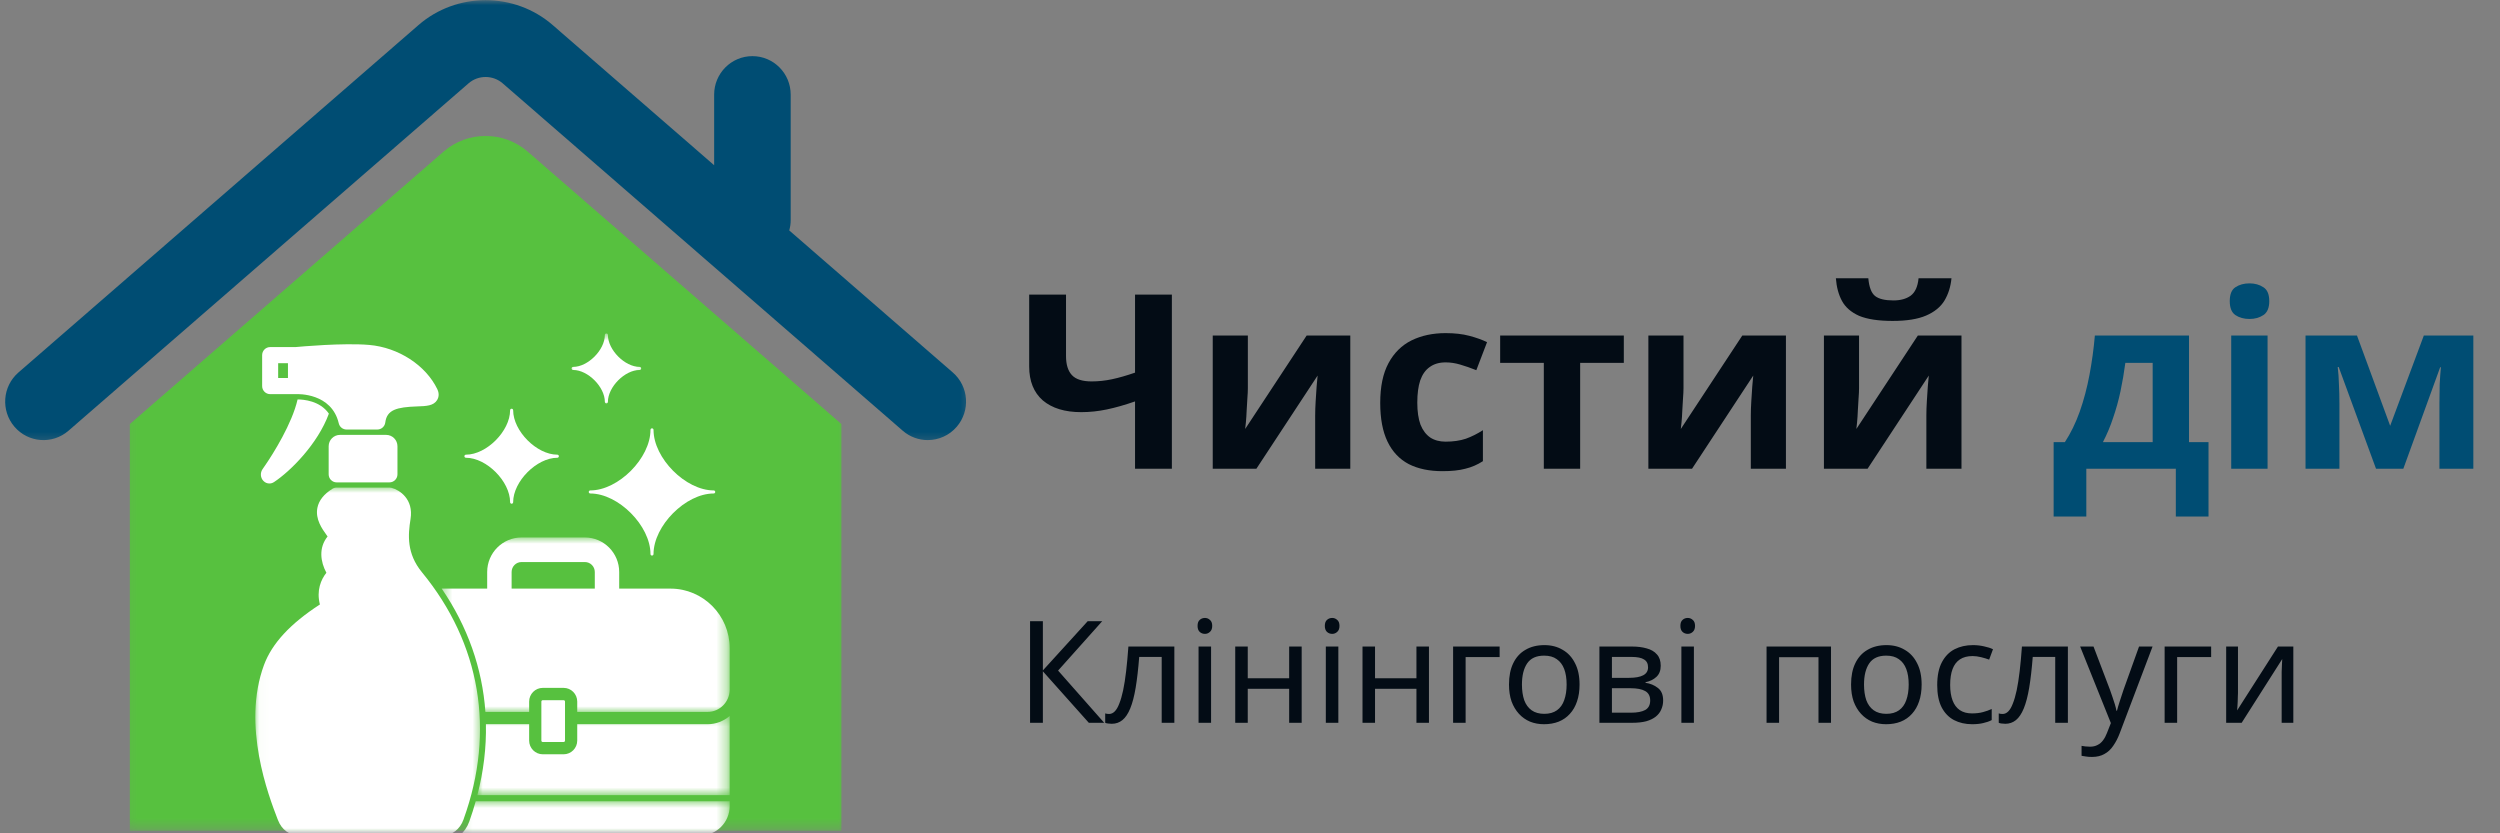 <svg width="246" height="82" viewBox="0 0 246 82" fill="none" xmlns="http://www.w3.org/2000/svg">
<rect x="0" y="0" width="246" height="82" fill="#808080" stroke="none"/>
<g id="Group 31 1" clip-path="url(#clip0_120_1453)">
<g id="Mask group">
<mask id="mask0_120_1453" style="mask-type:luminance" maskUnits="userSpaceOnUse" x="12" y="12" width="72" height="70">
<g id="Group">
<path id="Vector" d="M12.121 12.98H83.455V81.698H12.121V12.98Z" fill="white"/>
</g>
</mask>
<g mask="url(#mask0_120_1453)">
<g id="Group_2">
<path id="Vector_2" d="M43.64 14.926L12.776 41.726V81.749H82.794V41.726L51.93 14.926C49.55 12.858 46.02 12.858 43.64 14.926Z" fill="#57C13F"/>
</g>
</g>
</g>
<g id="Mask group_2">
<mask id="mask1_120_1453" style="mask-type:luminance" maskUnits="userSpaceOnUse" x="0" y="0" width="96" height="44">
<g id="Group_3">
<path id="Vector_3" d="M0 0H95.682V43.73H0V0Z" fill="white"/>
</g>
</mask>
<g mask="url(#mask1_120_1453)">
<g id="Group_4">
<path id="Vector_4" d="M93.753 36.65L77.661 22.675C77.754 22.349 77.804 22.008 77.804 21.653V9.311C77.804 7.221 76.119 5.524 74.038 5.524C71.958 5.524 70.272 7.221 70.272 9.311V16.258L54.39 2.47C50.624 -0.802 44.945 -0.802 41.179 2.467L1.816 36.65C0.239 38.017 0.067 40.408 1.425 41.993C2.784 43.576 5.162 43.752 6.736 42.386L46.102 8.203C47.06 7.368 48.509 7.368 49.467 8.203L88.833 42.386C89.544 43.002 90.42 43.306 91.29 43.304C92.349 43.304 93.4 42.861 94.143 41.993C95.505 40.408 95.329 38.017 93.753 36.65Z" fill="#004D73"/>
</g>
</g>
</g>
<path id="Vector_5" d="M45.848 45.044C47.878 45.044 50.194 47.372 50.194 49.416C50.194 49.499 50.261 49.568 50.346 49.568C50.428 49.568 50.494 49.499 50.494 49.416C50.494 47.372 52.811 45.044 54.841 45.044C54.926 45.044 54.992 44.975 54.992 44.892C54.992 44.809 54.926 44.74 54.841 44.74C52.811 44.74 50.494 42.413 50.494 40.368C50.494 40.285 50.428 40.219 50.346 40.219C50.261 40.219 50.194 40.285 50.194 40.368C50.194 42.413 47.878 44.74 45.848 44.74C45.765 44.74 45.696 44.809 45.696 44.892C45.696 44.975 45.765 45.044 45.848 45.044Z" fill="white"/>
<g id="Mask group_3">
<mask id="mask2_120_1453" style="mask-type:luminance" maskUnits="userSpaceOnUse" x="55" y="32" width="9" height="9">
<g id="Group_5">
<path id="Vector_6" d="M55.602 32.805H63.754V40.313H55.602V32.805Z" fill="white"/>
</g>
</mask>
<g mask="url(#mask2_120_1453)">
<g id="Group_6">
<path id="Vector_7" d="M56.397 36.405C57.857 36.405 59.518 38.076 59.518 39.544C59.518 39.627 59.584 39.693 59.669 39.693C59.752 39.693 59.818 39.627 59.818 39.544C59.818 38.076 61.482 36.405 62.939 36.405C63.021 36.405 63.09 36.338 63.09 36.253C63.09 36.17 63.021 36.103 62.939 36.103C61.482 36.103 59.818 34.43 59.818 32.965C59.818 32.879 59.752 32.812 59.669 32.812C59.584 32.812 59.518 32.879 59.518 32.965C59.518 34.43 57.857 36.103 56.397 36.103C56.315 36.103 56.246 36.17 56.246 36.253C56.246 36.338 56.315 36.405 56.397 36.405Z" fill="white"/>
</g>
</g>
</g>
<path id="Vector_8" d="M58.084 48.258C57.999 48.258 57.933 48.325 57.933 48.407C57.933 48.493 57.999 48.559 58.084 48.559C60.849 48.559 64.007 51.733 64.007 54.517C64.007 54.599 64.073 54.669 64.156 54.669C64.238 54.669 64.307 54.599 64.307 54.517C64.307 51.733 67.462 48.559 70.23 48.559C70.312 48.559 70.379 48.493 70.379 48.407C70.379 48.325 70.312 48.258 70.23 48.258C67.462 48.258 64.307 45.084 64.307 42.301C64.307 42.215 64.238 42.148 64.156 42.148C64.073 42.148 64.007 42.215 64.007 42.301C64.007 45.084 60.849 48.258 58.084 48.258Z" fill="white"/>
<path id="Vector_9" d="M33.452 42.793C32.839 42.793 32.34 43.295 32.34 43.911V46.674C32.34 47.111 32.693 47.467 33.128 47.467H38.322C38.757 47.467 39.11 47.111 39.11 46.674V43.911C39.11 43.295 38.611 42.793 37.998 42.793H33.452Z" fill="white"/>
<path id="Vector_10" d="M26.507 47.576C26.663 47.576 26.82 47.531 26.96 47.437C28.569 46.383 31.276 43.679 32.361 40.703C31.485 39.428 29.856 39.307 29.282 39.305C28.749 41.664 26.884 44.648 26.077 45.812L25.833 46.167C25.586 46.53 25.623 47.016 25.923 47.325C26.082 47.491 26.294 47.576 26.507 47.576Z" fill="white"/>
<path id="Vector_11" d="M27.371 35.738H28.335V37.197H27.371V35.738ZM26.583 38.783H29.123C29.133 38.783 29.141 38.78 29.152 38.78C29.155 38.78 29.157 38.783 29.163 38.783C29.301 38.775 32.631 38.657 33.334 41.655C33.417 42.013 33.735 42.266 34.101 42.266H37.129C37.527 42.266 37.862 41.97 37.912 41.572C38.069 40.315 39.045 40.061 41.041 39.992C41.951 39.963 42.67 39.936 43.018 39.357C43.127 39.175 43.273 38.799 43.034 38.3C41.898 35.94 39.205 34.19 36.33 33.941C33.767 33.722 29.505 34.112 29.086 34.152H26.583C26.148 34.152 25.795 34.507 25.795 34.945V37.99C25.795 38.428 26.148 38.783 26.583 38.783Z" fill="white"/>
<g id="Mask group_4">
<mask id="mask3_120_1453" style="mask-type:luminance" maskUnits="userSpaceOnUse" x="25" y="47" width="23" height="35">
<g id="Group_7">
<path id="Vector_12" d="M25.028 47.828H47.447V82H25.028V47.828Z" fill="white"/>
</g>
</mask>
<g mask="url(#mask3_120_1453)">
<g id="Group_8">
<path id="Vector_13" d="M45.633 80.568C48.743 71.937 47.284 63.324 41.525 56.317C40.002 54.465 40.145 52.639 40.397 51.073C40.715 49.108 39.312 48.206 38.526 48.003C38.46 47.985 38.396 47.977 38.33 47.977H33.128C32.982 47.977 32.839 48.017 32.714 48.094C31.873 48.617 31.374 49.247 31.231 49.97C31.011 51.089 31.693 52.036 32.144 52.663C32.173 52.701 32.205 52.746 32.234 52.789C31.332 53.907 31.536 55.284 32.117 56.36C31.584 57.022 31.125 58.106 31.478 59.48C28.558 61.37 26.757 63.324 25.974 65.44C23.779 71.395 26.433 78.305 27.303 80.574L27.359 80.71C27.712 81.636 28.492 82.21 29.395 82.21H43.552C44.473 82.21 45.261 81.609 45.609 80.64L45.633 80.568Z" fill="white"/>
</g>
</g>
</g>
<g id="Mask group_5">
<mask id="mask4_120_1453" style="mask-type:luminance" maskUnits="userSpaceOnUse" x="46" y="70" width="26" height="9">
<g id="Group_9">
<path id="Vector_14" d="M46.859 70.379H71.67V78.261H46.859V70.379Z" fill="white"/>
</g>
</mask>
<g mask="url(#mask4_120_1453)">
<g id="Group_10">
<path id="Vector_15" d="M56.8 71.264V72.874C56.8 73.616 56.2 74.222 55.459 74.222H53.408C52.67 74.222 52.068 73.616 52.068 72.874V71.264H47.814C47.862 73.557 47.583 75.893 46.973 78.241H71.801V70.453C71.21 70.958 70.448 71.264 69.612 71.264H56.8Z" fill="white"/>
</g>
</g>
</g>
<path id="Vector_16" d="M53.27 72.875C53.27 72.953 53.331 73.014 53.407 73.014H55.459C55.536 73.014 55.597 72.953 55.597 72.875V69.037C55.597 68.96 55.536 68.898 55.459 68.898H53.407C53.331 68.898 53.27 68.96 53.27 69.037V70.657V70.66V70.663V72.875Z" fill="white"/>
<g id="Mask group_6">
<mask id="mask5_120_1453" style="mask-type:luminance" maskUnits="userSpaceOnUse" x="43" y="52" width="29" height="19">
<g id="Group_11">
<path id="Vector_17" d="M43.42 52.82H71.669V70.108H43.42V52.82Z" fill="white"/>
</g>
</mask>
<g mask="url(#mask5_120_1453)">
<g id="Group_12">
<path id="Vector_18" d="M58.528 57.92H50.343V56.284C50.343 55.743 50.781 55.305 51.317 55.305H57.551C58.09 55.305 58.528 55.743 58.528 56.284V57.92ZM65.977 57.92H60.929V56.284C60.929 54.411 59.414 52.887 57.551 52.887H51.317C49.454 52.887 47.939 54.411 47.939 56.284V57.92H43.465C46.02 61.657 47.461 65.77 47.764 70.054H52.068V69.034C52.068 68.292 52.671 67.687 53.409 67.687H55.46C56.2 67.687 56.8 68.292 56.8 69.034V70.054H69.612C70.815 70.054 71.794 69.075 71.802 67.865V63.782C71.802 60.55 69.191 57.92 65.977 57.92Z" fill="white"/>
</g>
</g>
</g>
<g id="Mask group_7">
<mask id="mask6_120_1453" style="mask-type:luminance" maskUnits="userSpaceOnUse" x="45" y="78" width="27" height="5">
<g id="Group_13">
<path id="Vector_19" d="M45.139 78.754H71.668V82.002H45.139V78.754Z" fill="white"/>
</g>
</mask>
<g mask="url(#mask6_120_1453)">
<g id="Group_14">
<path id="Vector_20" d="M46.198 80.776L46.177 80.84C45.972 81.411 45.638 81.876 45.227 82.212H68.917C70.509 82.212 71.802 80.909 71.802 79.308V78.844H46.811C46.628 79.49 46.431 80.133 46.198 80.776Z" fill="white"/>
</g>
</g>
</g>
<path id="Vector_21" d="M115.312 46.123H111.688V39.499C110.68 39.851 109.752 40.115 108.904 40.291C108.072 40.467 107.232 40.555 106.384 40.555C104.784 40.555 103.528 40.171 102.616 39.403C101.72 38.619 101.272 37.507 101.272 36.067V28.987H104.896V35.035C104.896 35.867 105.088 36.491 105.472 36.907C105.856 37.323 106.504 37.531 107.416 37.531C108.088 37.531 108.76 37.459 109.432 37.315C110.104 37.171 110.856 36.955 111.688 36.667V28.987H115.312V46.123ZM122.789 38.203C122.789 38.475 122.773 38.811 122.741 39.211C122.725 39.611 122.701 40.019 122.669 40.435C122.653 40.851 122.629 41.219 122.597 41.539C122.565 41.859 122.541 42.083 122.525 42.211L128.573 33.019H132.869V46.123H129.413V40.891C129.413 40.459 129.429 39.987 129.461 39.475C129.493 38.947 129.525 38.459 129.557 38.011C129.605 37.547 129.637 37.195 129.653 36.955L123.629 46.123H119.333V33.019H122.789V38.203ZM141.934 46.363C140.638 46.363 139.534 46.131 138.622 45.667C137.71 45.187 137.014 44.451 136.534 43.459C136.054 42.467 135.814 41.195 135.814 39.643C135.814 38.043 136.086 36.739 136.63 35.731C137.174 34.723 137.926 33.979 138.886 33.499C139.862 33.019 140.982 32.779 142.246 32.779C143.142 32.779 143.918 32.867 144.574 33.043C145.246 33.219 145.83 33.427 146.326 33.667L145.27 36.427C144.71 36.203 144.182 36.019 143.686 35.875C143.206 35.731 142.726 35.659 142.246 35.659C141.622 35.659 141.102 35.811 140.686 36.115C140.27 36.403 139.958 36.843 139.75 37.435C139.558 38.011 139.462 38.739 139.462 39.619C139.462 40.483 139.566 41.203 139.774 41.779C139.998 42.339 140.318 42.763 140.734 43.051C141.15 43.323 141.654 43.459 142.246 43.459C142.998 43.459 143.662 43.363 144.238 43.171C144.814 42.963 145.374 42.683 145.918 42.331V45.379C145.374 45.731 144.798 45.979 144.19 46.123C143.598 46.283 142.846 46.363 141.934 46.363ZM159.783 35.707H155.487V46.123H151.911V35.707H147.615V33.019H159.783V35.707ZM165.656 38.203C165.656 38.475 165.64 38.811 165.608 39.211C165.592 39.611 165.568 40.019 165.536 40.435C165.52 40.851 165.496 41.219 165.464 41.539C165.432 41.859 165.408 42.083 165.392 42.211L171.44 33.019H175.736V46.123H172.28V40.891C172.28 40.459 172.296 39.987 172.328 39.475C172.36 38.947 172.392 38.459 172.424 38.011C172.472 37.547 172.504 37.195 172.52 36.955L166.496 46.123H162.2V33.019H165.656V38.203ZM192.026 27.379C191.946 28.211 191.714 28.947 191.33 29.587C190.946 30.211 190.346 30.699 189.53 31.051C188.714 31.403 187.618 31.579 186.242 31.579C184.834 31.579 183.73 31.411 182.93 31.075C182.146 30.723 181.586 30.235 181.25 29.611C180.914 28.987 180.714 28.243 180.65 27.379H183.842C183.922 28.259 184.146 28.843 184.514 29.131C184.882 29.419 185.482 29.563 186.314 29.563C187.002 29.563 187.562 29.411 187.994 29.107C188.442 28.787 188.706 28.211 188.786 27.379H192.026ZM182.93 38.203C182.93 38.475 182.914 38.811 182.882 39.211C182.866 39.611 182.842 40.019 182.81 40.435C182.794 40.851 182.77 41.219 182.738 41.539C182.706 41.859 182.682 42.083 182.666 42.211L188.714 33.019H193.01V46.123H189.554V40.891C189.554 40.459 189.57 39.987 189.602 39.475C189.634 38.947 189.666 38.459 189.698 38.011C189.746 37.547 189.778 37.195 189.794 36.955L183.77 46.123H179.474V33.019H182.93V38.203Z" fill="#030C15"/>
<path id="Vector_22" d="M215.398 33.019V43.507H217.318V50.827H214.102V46.123H205.294V50.827H202.078V43.507H203.182C203.758 42.627 204.246 41.627 204.646 40.507C205.046 39.371 205.366 38.163 205.606 36.883C205.846 35.603 206.022 34.315 206.134 33.019H215.398ZM209.134 35.707C209.006 36.667 208.846 37.603 208.654 38.515C208.462 39.411 208.222 40.275 207.934 41.107C207.662 41.939 207.326 42.739 206.926 43.507H211.822V35.707H209.134ZM223.128 33.019V46.123H219.552V33.019H223.128ZM221.352 27.883C221.88 27.883 222.336 28.011 222.72 28.267C223.104 28.507 223.296 28.963 223.296 29.635C223.296 30.291 223.104 30.747 222.72 31.003C222.336 31.259 221.88 31.387 221.352 31.387C220.808 31.387 220.344 31.259 219.96 31.003C219.592 30.747 219.408 30.291 219.408 29.635C219.408 28.963 219.592 28.507 219.96 28.267C220.344 28.011 220.808 27.883 221.352 27.883ZM243.376 33.019V46.123H240.04V39.691C240.04 39.051 240.048 38.427 240.064 37.819C240.096 37.211 240.136 36.651 240.184 36.139H240.112L236.488 46.123H233.8L230.128 36.115H230.032C230.096 36.643 230.136 37.211 230.152 37.819C230.184 38.411 230.2 39.067 230.2 39.787V46.123H226.864V33.019H231.928L235.192 41.899L238.504 33.019H243.376Z" fill="#004D73"/>
<path id="Vector_23" d="M108.652 71.123H107.14L102.618 66.055V71.123H101.358V61.127H102.618V65.971L107.028 61.127H108.456L104.116 65.985L108.652 71.123ZM115.556 71.123H114.31V64.641H112.098C112.005 65.826 111.888 66.839 111.748 67.679C111.608 68.509 111.431 69.186 111.216 69.709C111.002 70.231 110.745 70.614 110.446 70.857C110.148 71.099 109.798 71.221 109.396 71.221C109.275 71.221 109.154 71.211 109.032 71.193C108.92 71.183 108.827 71.16 108.752 71.123V70.199C108.808 70.217 108.869 70.231 108.934 70.241C109 70.25 109.065 70.255 109.13 70.255C109.336 70.255 109.522 70.171 109.69 70.003C109.858 69.835 110.008 69.578 110.138 69.233C110.278 68.887 110.404 68.453 110.516 67.931C110.628 67.399 110.726 66.773 110.81 66.055C110.894 65.336 110.969 64.524 111.034 63.619H115.556V71.123ZM119.17 63.619V71.123H117.938V63.619H119.17ZM118.568 60.805C118.755 60.805 118.918 60.87 119.058 61.001C119.207 61.122 119.282 61.318 119.282 61.589C119.282 61.85 119.207 62.046 119.058 62.177C118.918 62.307 118.755 62.373 118.568 62.373C118.363 62.373 118.19 62.307 118.05 62.177C117.91 62.046 117.84 61.85 117.84 61.589C117.84 61.318 117.91 61.122 118.05 61.001C118.19 60.87 118.363 60.805 118.568 60.805ZM122.779 63.619V66.741H126.853V63.619H128.085V71.123H126.853V67.777H122.779V71.123H121.547V63.619H122.779ZM131.693 63.619V71.123H130.461V63.619H131.693ZM131.091 60.805C131.278 60.805 131.441 60.87 131.581 61.001C131.731 61.122 131.805 61.318 131.805 61.589C131.805 61.85 131.731 62.046 131.581 62.177C131.441 62.307 131.278 62.373 131.091 62.373C130.886 62.373 130.713 62.307 130.573 62.177C130.433 62.046 130.363 61.85 130.363 61.589C130.363 61.318 130.433 61.122 130.573 61.001C130.713 60.87 130.886 60.805 131.091 60.805ZM135.303 63.619V66.741H139.377V63.619H140.609V71.123H139.377V67.777H135.303V71.123H134.071V63.619H135.303ZM147.563 63.619V64.655H144.217V71.123H142.985V63.619H147.563ZM155.429 67.357C155.429 67.982 155.345 68.537 155.177 69.023C155.018 69.499 154.785 69.905 154.477 70.241C154.178 70.577 153.81 70.833 153.371 71.011C152.942 71.179 152.461 71.263 151.929 71.263C151.434 71.263 150.977 71.179 150.557 71.011C150.137 70.833 149.773 70.577 149.465 70.241C149.157 69.905 148.914 69.499 148.737 69.023C148.569 68.537 148.485 67.982 148.485 67.357C148.485 66.526 148.625 65.826 148.905 65.257C149.185 64.678 149.586 64.239 150.109 63.941C150.632 63.633 151.252 63.479 151.971 63.479C152.652 63.479 153.25 63.633 153.763 63.941C154.286 64.239 154.692 64.678 154.981 65.257C155.28 65.826 155.429 66.526 155.429 67.357ZM149.759 67.357C149.759 67.945 149.834 68.458 149.983 68.897C150.142 69.326 150.384 69.657 150.711 69.891C151.038 70.124 151.453 70.241 151.957 70.241C152.461 70.241 152.876 70.124 153.203 69.891C153.53 69.657 153.768 69.326 153.917 68.897C154.076 68.458 154.155 67.945 154.155 67.357C154.155 66.759 154.076 66.251 153.917 65.831C153.758 65.411 153.516 65.089 153.189 64.865C152.872 64.631 152.456 64.515 151.943 64.515C151.178 64.515 150.622 64.767 150.277 65.271C149.932 65.775 149.759 66.47 149.759 67.357ZM163.415 65.509C163.415 65.975 163.275 66.339 162.995 66.601C162.715 66.862 162.356 67.039 161.917 67.133V67.189C162.384 67.254 162.79 67.422 163.135 67.693C163.481 67.954 163.653 68.365 163.653 68.925C163.653 69.242 163.593 69.536 163.471 69.807C163.359 70.077 163.182 70.311 162.939 70.507C162.697 70.703 162.384 70.857 162.001 70.969C161.619 71.071 161.157 71.123 160.615 71.123H157.381V63.619H160.601C161.133 63.619 161.609 63.679 162.029 63.801C162.459 63.913 162.795 64.109 163.037 64.389C163.289 64.659 163.415 65.033 163.415 65.509ZM162.379 68.925C162.379 68.495 162.216 68.187 161.889 68.001C161.563 67.814 161.082 67.721 160.447 67.721H158.613V70.129H160.475C161.091 70.129 161.563 70.04 161.889 69.863C162.216 69.676 162.379 69.363 162.379 68.925ZM162.169 65.663C162.169 65.308 162.039 65.051 161.777 64.893C161.525 64.725 161.11 64.641 160.531 64.641H158.613V66.699H160.307C160.914 66.699 161.376 66.615 161.693 66.447C162.011 66.279 162.169 66.017 162.169 65.663ZM166.68 63.619V71.123H165.448V63.619H166.68ZM166.078 60.805C166.264 60.805 166.428 60.87 166.568 61.001C166.717 61.122 166.792 61.318 166.792 61.589C166.792 61.85 166.717 62.046 166.568 62.177C166.428 62.307 166.264 62.373 166.078 62.373C165.872 62.373 165.7 62.307 165.56 62.177C165.42 62.046 165.35 61.85 165.35 61.589C165.35 61.318 165.42 61.122 165.56 61.001C165.7 60.87 165.872 60.805 166.078 60.805ZM180.171 63.619V71.123H178.939V64.669H175.061V71.123H173.829V63.619H180.171ZM189.089 67.357C189.089 67.982 189.005 68.537 188.837 69.023C188.678 69.499 188.445 69.905 188.137 70.241C187.838 70.577 187.47 70.833 187.031 71.011C186.602 71.179 186.121 71.263 185.589 71.263C185.094 71.263 184.637 71.179 184.217 71.011C183.797 70.833 183.433 70.577 183.125 70.241C182.817 69.905 182.574 69.499 182.397 69.023C182.229 68.537 182.145 67.982 182.145 67.357C182.145 66.526 182.285 65.826 182.565 65.257C182.845 64.678 183.246 64.239 183.769 63.941C184.292 63.633 184.912 63.479 185.631 63.479C186.312 63.479 186.91 63.633 187.423 63.941C187.946 64.239 188.352 64.678 188.641 65.257C188.94 65.826 189.089 66.526 189.089 67.357ZM183.419 67.357C183.419 67.945 183.494 68.458 183.643 68.897C183.802 69.326 184.044 69.657 184.371 69.891C184.698 70.124 185.113 70.241 185.617 70.241C186.121 70.241 186.536 70.124 186.863 69.891C187.19 69.657 187.428 69.326 187.577 68.897C187.736 68.458 187.815 67.945 187.815 67.357C187.815 66.759 187.736 66.251 187.577 65.831C187.418 65.411 187.176 65.089 186.849 64.865C186.532 64.631 186.116 64.515 185.603 64.515C184.838 64.515 184.282 64.767 183.937 65.271C183.592 65.775 183.419 66.47 183.419 67.357ZM194.052 71.263C193.389 71.263 192.796 71.127 192.274 70.857C191.76 70.586 191.354 70.166 191.056 69.597C190.766 69.027 190.622 68.299 190.622 67.413C190.622 66.489 190.776 65.737 191.084 65.159C191.392 64.58 191.807 64.155 192.33 63.885C192.862 63.614 193.464 63.479 194.136 63.479C194.518 63.479 194.887 63.521 195.242 63.605C195.596 63.679 195.886 63.773 196.11 63.885L195.732 64.907C195.508 64.823 195.246 64.743 194.948 64.669C194.649 64.594 194.369 64.557 194.108 64.557C193.604 64.557 193.188 64.664 192.862 64.879C192.535 65.093 192.292 65.411 192.134 65.831C191.975 66.251 191.896 66.773 191.896 67.399C191.896 67.996 191.975 68.505 192.134 68.925C192.292 69.345 192.53 69.662 192.848 69.877C193.165 70.091 193.562 70.199 194.038 70.199C194.448 70.199 194.808 70.157 195.116 70.073C195.433 69.989 195.722 69.886 195.984 69.765V70.857C195.732 70.987 195.452 71.085 195.144 71.151C194.845 71.225 194.481 71.263 194.052 71.263ZM203.48 71.123H202.234V64.641H200.022C199.929 65.826 199.812 66.839 199.672 67.679C199.532 68.509 199.355 69.186 199.14 69.709C198.925 70.231 198.669 70.614 198.37 70.857C198.071 71.099 197.721 71.221 197.32 71.221C197.199 71.221 197.077 71.211 196.956 71.193C196.844 71.183 196.751 71.16 196.676 71.123V70.199C196.732 70.217 196.793 70.231 196.858 70.241C196.923 70.25 196.989 70.255 197.054 70.255C197.259 70.255 197.446 70.171 197.614 70.003C197.782 69.835 197.931 69.578 198.062 69.233C198.202 68.887 198.328 68.453 198.44 67.931C198.552 67.399 198.65 66.773 198.734 66.055C198.818 65.336 198.893 64.524 198.958 63.619H203.48V71.123ZM204.686 63.619H206.002L207.626 67.889C207.719 68.141 207.803 68.383 207.878 68.617C207.962 68.85 208.037 69.079 208.102 69.303C208.167 69.517 208.219 69.727 208.256 69.933H208.312C208.368 69.699 208.457 69.396 208.578 69.023C208.699 68.64 208.825 68.257 208.956 67.875L210.482 63.619H211.812L208.578 72.159C208.401 72.625 208.191 73.031 207.948 73.377C207.715 73.731 207.425 74.002 207.08 74.189C206.744 74.385 206.333 74.483 205.848 74.483C205.624 74.483 205.428 74.469 205.26 74.441C205.092 74.422 204.947 74.399 204.826 74.371V73.391C204.929 73.409 205.05 73.428 205.19 73.447C205.339 73.465 205.493 73.475 205.652 73.475C205.941 73.475 206.189 73.419 206.394 73.307C206.609 73.204 206.791 73.05 206.94 72.845C207.089 72.649 207.215 72.415 207.318 72.145L207.71 71.151L204.686 63.619ZM217.577 63.619V64.655H214.231V71.123H212.999V63.619H217.577ZM220.217 68.197C220.217 68.281 220.213 68.402 220.203 68.561C220.203 68.71 220.199 68.873 220.189 69.051C220.18 69.219 220.171 69.382 220.161 69.541C220.152 69.69 220.143 69.811 220.133 69.905L224.151 63.619H225.663V71.123H224.515V66.699C224.515 66.549 224.515 66.353 224.515 66.111C224.525 65.868 224.534 65.63 224.543 65.397C224.553 65.154 224.562 64.972 224.571 64.851L220.581 71.123H219.055V63.619H220.217V68.197Z" fill="#030C15"/>
</g>
<defs>
<clipPath id="clip0_120_1453">
<rect width="246" height="82" fill="white"/>
</clipPath>
</defs>
</svg>
